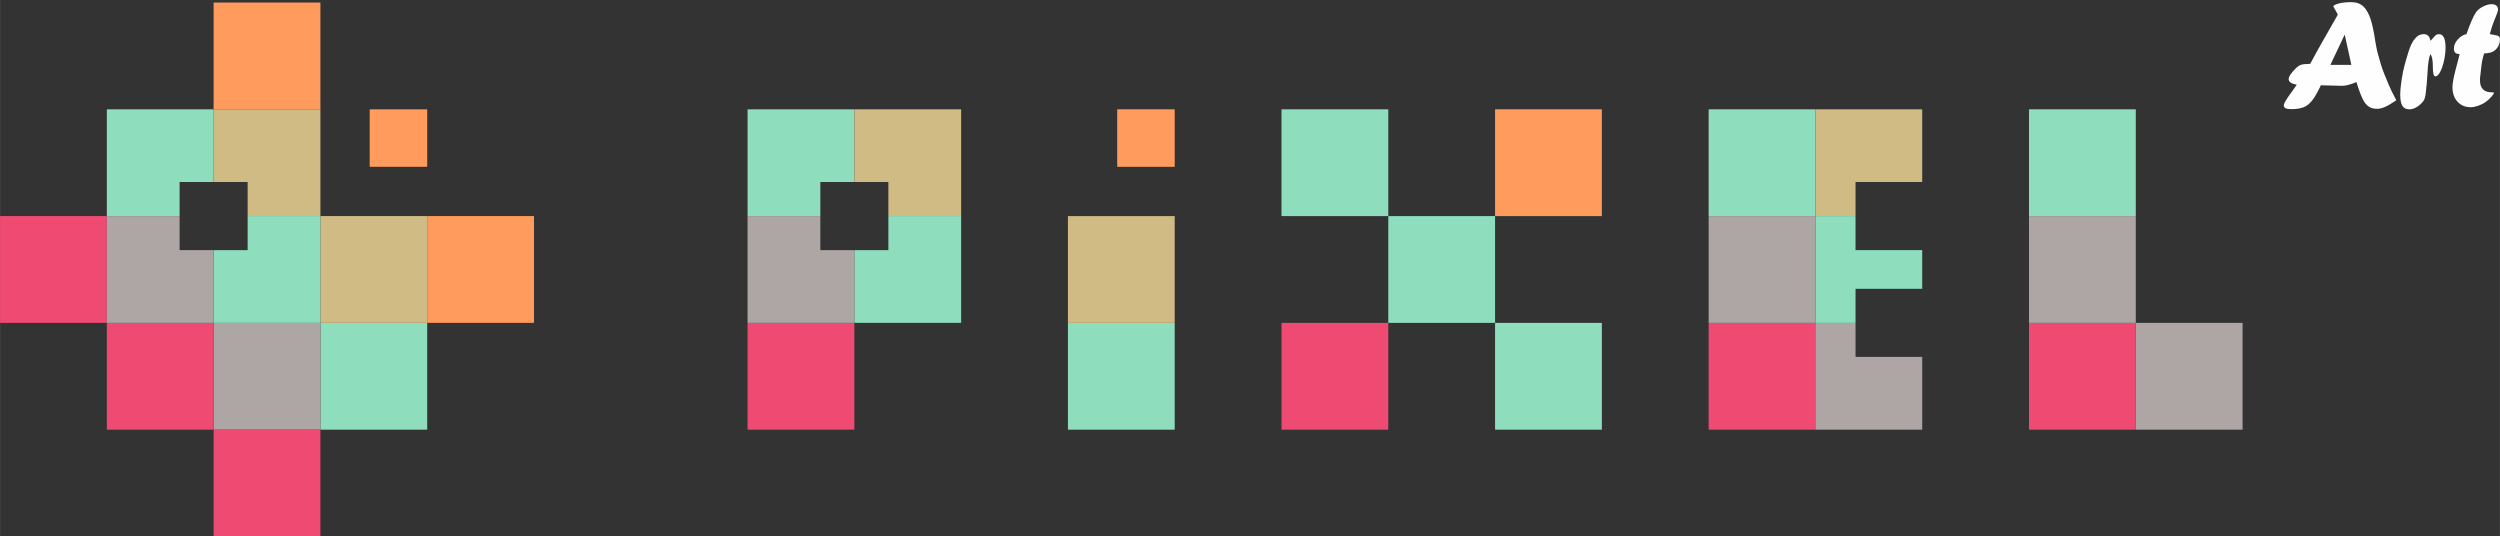 <svg xmlns="http://www.w3.org/2000/svg" width="153.6" height="32.96" viewBox="0 0 40640 8721" shape-rendering="geometricPrecision" text-rendering="geometricPrecision" image-rendering="optimizeQuality" fill-rule="evenodd" clip-rule="evenodd"><rect x="0" y="0" width="40640" height="8721" fill="#333333" stroke="none"/><defs><style>.fil2{fill:#8edebe}.fil3{fill:#aea5a5}.fil4{fill:#d0bb85}.fil0{fill:#ee4a72}.fil1{fill:#ff9b5d}.fil5{fill:#fefefe;fill-rule:nonzero}</style></defs><g id="Layer_x0020_1"><g id="_412501016"><path class="fil0" d="M0 3513h1736v1736H0z"/><path class="fil1" d="M6009 1777h935v935h-935zM3472 41h1736v1736H3472zm3472 3472h1736v1736H6944z"/><path class="fil2" d="M5208 5249h1736v1736H5208z"/><path class="fil3" d="M3472 5249h1736v1736H3472z"/><path class="fil0" d="M1736 5249h1736v1736H1736z"/><path class="fil4" d="M5208 3513h1736v1736H5208z"/><path class="fil2" d="M1736 1777h1736v1182h-553v554H1736z"/><path class="fil4" d="M3472 1777h1736v1736H4025v-554h-553z"/><path class="fil2" d="M4025 3513h1183v1736H3472V4066h553z"/><path class="fil3" d="M1736 3513h1183v553h553v1183H1736z"/><path class="fil0" d="M3472 6985h1736v1736H3472zm8680-1736h1736v1736h-1736z"/><path class="fil1" d="M18161 1777h935v935h-935z"/><path class="fil2" d="M17360 5249h1736v1736h-1736z"/><path class="fil4" d="M17360 3513h1736v1736h-1736z"/><path class="fil2" d="M20832 1777h1736v1736h-1736zm3472 3472h1736v1736h-1736z"/><path class="fil0" d="M20832 5249h1736v1736h-1736z"/><path class="fil2" d="M22568 3513h1736v1736h-1736z"/><path class="fil1" d="M24304 1777h1736v1736h-1736z"/><path class="fil2" d="M27776 1777h1736v1736h-1736z"/><path class="fil0" d="M27776 5249h1736v1736h-1736z"/><path class="fil4" d="M29512 1777h1736v1182h-1084v554h-652z"/><path class="fil3" d="M29512 5249h652v553h1084v1183h-1736z"/><path class="fil2" d="M29512 3513h652v553h1084v629h-1084v554h-652z"/><path class="fil3" d="M27776 3513h1736v1736h-1736z"/><path class="fil2" d="M32984 1777h1736v1736h-1736z"/><path class="fil3" d="M34720 5249h1736v1736h-1736z"/><path class="fil0" d="M32984 5249h1736v1736h-1736z"/><path class="fil3" d="M32984 3513h1736v1736h-1736z"/><path class="fil2" d="M12152 1777h1736v1182h-553v554h-1183z"/><path class="fil4" d="M13888 1777h1736v1736h-1183v-554h-553z"/><path class="fil2" d="M14441 3513h1183v1736h-1736V4066h553z"/><path class="fil3" d="M12152 3513h1183v553h553v1183h-1736z"/><path class="fil5" d="M38113 569l-229 485h340l-106-485h-5zm-108-332l-77-138c19-15 37-25 54-31 64-22 143-33 233-33 93 0 164 26 214 79 44 46 79 111 107 193 27 83 53 201 76 354 13 78 24 136 33 175 30 110 49 180 59 210 9 31 27 80 52 147 9 19 19 46 33 81 14 34 28 67 40 97 27 65 69 151 126 259-71 49-130 84-179 106s-93 33-133 33c-50 0-91-10-124-29s-63-50-90-92c-32-57-64-134-96-232-3-9-7-21-11-36-5-14-10-29-15-46-98 41-175 61-230 61-31 0-58 0-80-2-20-1-109-4-269-7l-12 27c-46 96-89 170-130 221-40 52-86 88-138 109-53 21-118 31-197 31-45 0-77-5-97-15-19-10-28-27-28-49 0-28 45-104 138-229 32-44 57-78 73-103-88-17-132-48-132-93 0-37 35-92 106-164 33-35 64-57 93-67s79-15 151-16c67-123 110-201 128-235 19-34 42-76 72-127 29-52 63-111 100-176 37-66 87-153 150-263z"/><path id="1" class="fil5" d="M39448 1386l-5 25c0 14-1 35-5 62-3 41-8 74-14 100s-14 48-26 65-28 35-48 55c-61 56-122 84-184 84-51 0-88-19-112-56-23-37-35-96-35-178 0-65 7-146 22-242 14-96 32-182 53-258l10-33c0-4 3-15 8-31 31-114 60-198 85-253 26-55 58-99 95-132 32-26 69-39 110-39 60 0 96 36 108 108 12-10 23-22 34-35 24-30 43-49 56-59 14-10 29-14 47-14 72 0 108 71 108 213 0 78-9 153-26 226-16 73-37 133-63 178-25 46-51 70-76 70-27 0-41-53-41-157 0-56-3-99-10-130-6-32-15-56-29-74-25 47-41 154-49 322-6 97-10 158-13 183z"/><path id="2" class="fil5" d="M40095 555l6-15c55-156 102-266 143-330 19-30 46-57 80-80 64-41 125-62 182-62 33 0 58 8 76 23s27 37 27 65c0 19-13 59-38 119-43 99-74 193-95 280 14 1 28 4 41 7 50 8 83 16 99 26s24 27 24 52c0 43-11 84-34 122-22 37-52 64-89 82-27 12-72 21-134 25-11 33-23 77-35 134-8 50-16 120-25 208-5 33-8 64-8 92 0 132 64 198 192 198h12c15 0 22 3 22 8 0 13-14 36-43 67-28 32-60 60-94 84-37 26-77 45-120 60-44 15-84 23-119 23-88 0-160-29-214-89-55-59-83-138-83-235 0-42 8-97 22-165 15-68 38-159 69-272 5-20 10-41 16-64 6-22 9-35 10-39-34-1-58-8-72-22-14-13-22-35-22-65 0-53 21-103 62-149 40-47 88-77 142-88z"/></g></g></svg>